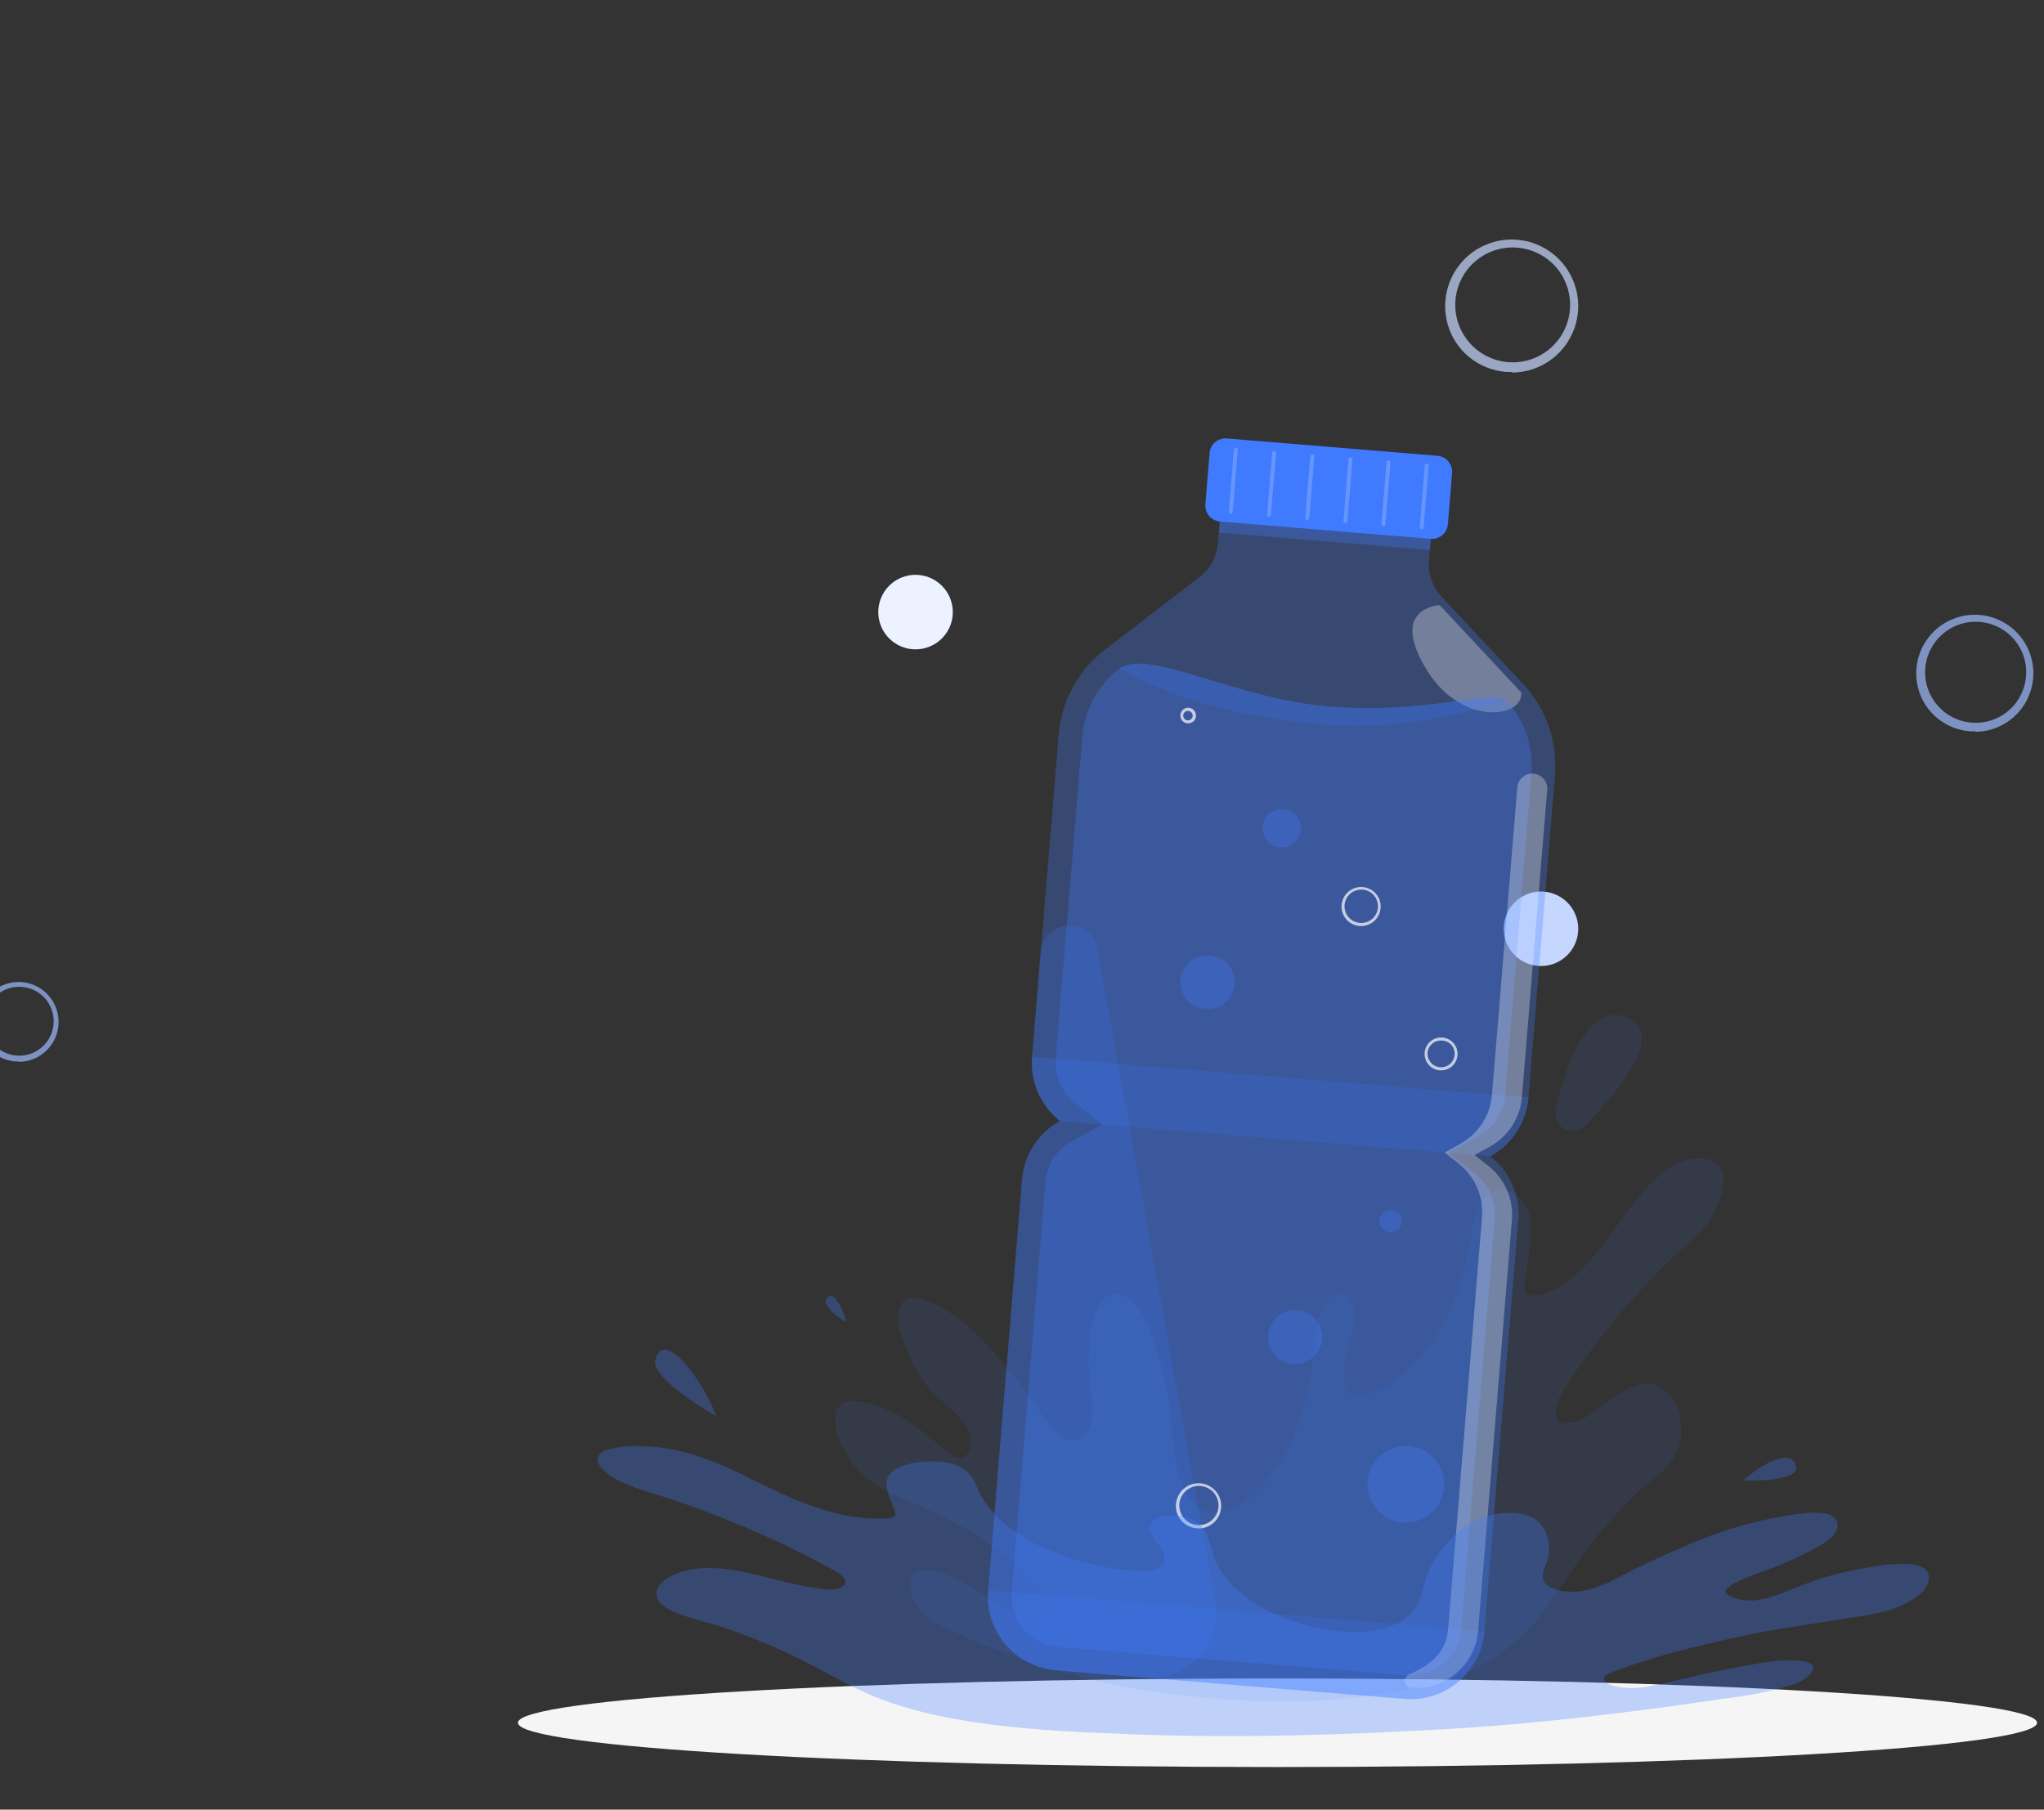 <svg width="768" height="680" viewBox="0 0 768 680" fill="none" xmlns="http://www.w3.org/2000/svg">
<rect x="0" y="0" width="768" height="680" fill="#333333" stroke="none"/>
<g clip-path="url(#clip0_115_1119)">
<path opacity="0.7" d="M7.157 398.87H5.914C3.93 398.734 1.993 398.206 0.215 397.317C-1.564 396.427 -3.148 395.194 -4.447 393.689C-5.725 392.189 -6.693 390.451 -7.293 388.574C-7.893 386.697 -8.115 384.72 -7.944 382.756C-7.703 379.854 -6.622 377.084 -4.833 374.786C-3.044 372.488 -0.625 370.76 2.13 369.814C4.884 368.867 7.854 368.744 10.677 369.457C13.501 370.171 16.055 371.692 18.029 373.833C20.003 375.975 21.311 378.645 21.793 381.517C22.275 384.389 21.911 387.34 20.744 390.009C19.577 392.678 17.659 394.949 15.223 396.545C12.788 398.142 9.94 398.995 7.028 399L7.157 398.87ZM7.157 370.788C4.211 370.802 1.358 371.821 -0.931 373.676C-3.22 375.53 -4.809 378.11 -5.434 380.989C-6.06 383.868 -5.686 386.875 -4.373 389.513C-3.06 392.15 -0.888 394.262 1.786 395.498C4.46 396.735 7.476 397.023 10.336 396.314C13.195 395.606 15.728 393.943 17.516 391.601C19.304 389.259 20.24 386.378 20.169 383.432C20.099 380.487 19.027 377.653 17.13 375.399C16.024 374.089 14.67 373.011 13.145 372.228C11.62 371.446 9.954 370.973 8.245 370.839L7.157 370.788Z" fill="#9EBBFF"/>
<path d="M357.954 231.149C357.727 233.908 356.686 236.538 354.965 238.706C353.243 240.874 350.917 242.483 348.281 243.33C345.645 244.176 342.817 244.222 340.154 243.461C337.492 242.701 335.115 241.168 333.324 239.057C331.533 236.946 330.408 234.351 330.092 231.6C329.775 228.85 330.281 226.067 331.546 223.604C332.811 221.142 334.778 219.109 337.198 217.764C339.618 216.419 342.382 215.821 345.141 216.047C348.842 216.353 352.27 218.115 354.672 220.947C357.075 223.779 358.255 227.448 357.954 231.149Z" fill="#ECF2FF"/>
<path opacity="0.7" d="M568.262 139.784H566.19C562.884 139.557 559.655 138.677 556.691 137.195C553.727 135.712 551.086 133.657 548.921 131.148C546.791 128.649 545.179 125.751 544.178 122.623C543.178 119.495 542.809 116.199 543.093 112.927C543.495 108.09 545.297 103.474 548.279 99.643C551.26 95.813 555.292 92.933 559.883 91.356C564.473 89.779 569.423 89.573 574.129 90.762C578.835 91.952 583.092 94.486 586.382 98.055C589.672 101.624 591.852 106.074 592.655 110.862C593.459 115.649 592.851 120.567 590.907 125.015C588.962 129.463 585.765 133.248 581.706 135.909C577.646 138.57 572.9 139.992 568.046 140L568.262 139.784ZM568.262 92.979C563.352 93.004 558.597 94.701 554.782 97.793C550.967 100.884 548.319 105.183 547.276 109.982C546.233 114.781 546.857 119.792 549.045 124.188C551.233 128.584 554.854 132.103 559.311 134.164C563.767 136.225 568.793 136.704 573.56 135.523C578.326 134.343 582.547 131.572 585.526 127.669C588.506 123.766 590.066 118.963 589.949 114.054C589.832 109.145 588.045 104.422 584.883 100.665C583.041 98.481 580.783 96.685 578.241 95.38C575.699 94.076 572.924 93.289 570.075 93.066L568.262 92.979Z" fill="#C6D7FF"/>
<path d="M592.954 350.149C592.727 352.908 591.686 355.538 589.965 357.706C588.243 359.874 585.917 361.483 583.281 362.33C580.645 363.176 577.817 363.222 575.154 362.461C572.492 361.701 570.115 360.168 568.324 358.057C566.533 355.946 565.408 353.351 565.092 350.6C564.775 347.85 565.281 345.067 566.546 342.604C567.811 340.142 569.778 338.109 572.198 336.764C574.618 335.419 577.382 334.821 580.141 335.047C583.842 335.353 587.27 337.115 589.672 339.947C592.075 342.779 593.255 346.448 592.954 350.149Z" fill="#C6D7FF"/>
<path opacity="0.7" d="M742.231 274.81H740.407C737.498 274.61 734.657 273.836 732.048 272.531C729.44 271.227 727.116 269.419 725.211 267.211C723.336 265.011 721.917 262.461 721.037 259.708C720.156 256.956 719.832 254.055 720.082 251.176C720.436 246.919 722.022 242.857 724.645 239.486C727.269 236.115 730.817 233.581 734.857 232.193C738.896 230.806 743.252 230.624 747.394 231.671C751.535 232.718 755.281 234.948 758.176 238.089C761.071 241.229 762.989 245.145 763.697 249.358C764.404 253.571 763.869 257.899 762.158 261.813C760.447 265.727 757.633 269.058 754.061 271.4C750.489 273.742 746.312 274.993 742.041 275L742.231 274.81ZM742.231 233.622C737.91 233.643 733.725 235.137 730.368 237.857C727.011 240.578 724.681 244.361 723.763 248.584C722.845 252.807 723.394 257.217 725.319 261.085C727.245 264.954 730.431 268.051 734.353 269.864C738.275 271.678 742.698 272.1 746.892 271.061C751.086 270.022 754.801 267.583 757.423 264.149C760.045 260.714 761.418 256.488 761.315 252.168C761.212 247.847 759.64 243.691 756.857 240.385C755.236 238.463 753.249 236.883 751.012 235.735C748.775 234.587 746.333 233.894 743.826 233.698L742.231 233.622Z" fill="#9EBBFF"/>
<g clip-path="url(#clip1_115_1119)">
<path d="M480 664C637.625 664 765.406 656.546 765.406 647.352C765.406 638.157 637.625 630.703 480 630.703C322.375 630.703 194.594 638.157 194.594 647.352C194.594 656.546 322.375 664 480 664Z" fill="#F5F5F5"/>
<path opacity="0.1" d="M314.106 531.122C314.282 529.797 314.961 528.59 316.001 527.75C317.042 526.91 318.366 526.501 319.699 526.607C332.3 526.415 344.09 535.313 355.027 544.858C357.456 546.961 360.091 549.138 362.814 546.932C363.657 546.235 364.272 545.303 364.58 544.255C365.052 542.542 365.052 540.733 364.58 539.019C364.175 537.605 363.501 536.281 362.593 535.122C357.839 528.872 352.054 525.871 347.358 519.415C344.728 515.716 342.549 511.717 340.867 507.502C339.395 503.796 336.451 497.81 337.628 492.795C338.938 486.795 343.428 487.309 346.151 488.133C354.762 490.707 362.799 496.84 370.1 504.472C377.887 512.591 384.938 522.371 391.96 532.092C394.609 535.784 397.406 539.578 400.792 540.917C404.177 542.255 408.461 540.093 409.889 534.769C411.316 529.445 409.638 523.327 409.285 518.032C408.813 511.714 409.119 505.362 410.198 499.119C410.676 495.818 411.791 492.642 413.48 489.765C417.278 484.206 422.901 486.162 426.581 490.368C429.39 493.887 431.562 497.869 432.999 502.134C437.128 513.919 439.605 526.218 440.359 538.681C440.918 546.402 442.096 554.447 445.276 560.433C450.413 570.11 459.996 569.345 467.429 564.271C480.368 555.447 490.348 535.504 493.012 513.208C493.881 505.943 494.102 498.09 496.751 492.001C499.062 486.736 504.995 483.177 507.894 488.854C509.062 491.692 509.389 494.806 508.836 497.825C508.317 500.815 507.584 503.764 506.643 506.649C505.171 511.65 503.699 521.018 507.674 523.945C508.266 524.304 508.93 524.53 509.619 524.606C510.308 524.683 511.006 524.607 511.663 524.386C524.675 521.68 536.775 509.443 544.724 492.369C547.604 485.943 549.804 479.235 551.289 472.352C552.246 468.146 552.643 463.631 553.703 459.454C554.382 456.167 555.757 453.063 557.736 450.35C562.8 444.291 574.488 447.144 575.15 460.131C575.548 467.646 573.546 475 572.81 482.353C572.353 486.942 575.194 486.912 577.314 486.765C587.471 485.736 596.45 475.5 604.413 464.852C613.878 452.189 624.359 435.746 637.283 435.261C640.227 435.158 645.129 435.54 646.895 440.085C647.714 442.869 647.714 445.83 646.895 448.615C644.275 459.469 636.591 465.072 630.703 470.44C614.103 485.997 599.502 503.555 587.235 522.709C585.366 525.651 583.437 530.504 585.219 533.387C585.559 533.935 586.058 534.369 586.648 534.631C587.239 534.893 587.895 534.972 588.531 534.857C594.61 534.387 600.307 529.563 605.856 525.562C611.405 521.562 617.706 518.062 623.52 521.077C625.313 522.151 626.874 523.57 628.115 525.252C629.355 526.933 630.25 528.843 630.748 530.872C631.787 534.427 631.953 538.18 631.233 541.814C629.099 551.8 619.869 556.285 614.791 561.212C607.798 567.952 601.396 575.279 595.655 583.111C590.356 590.362 585.351 598.304 580.052 605.422C560.916 630.909 534.42 634.689 510.868 637.645C485.24 640.851 459.554 639.116 434.074 635.748C415.541 633.277 397.274 628.012 379.183 621.761C372.971 619.511 366.803 617.055 360.709 614.143C354.159 611.025 344.517 609.099 342 596.818C341.47 594.171 342.088 592.024 343.84 591.038C349.272 587.95 357.014 592.082 362.122 594.803C369.173 598.568 375.856 603.936 383.098 606.834C384.262 607.405 385.531 607.735 386.826 607.803C388.121 607.872 389.417 607.677 390.635 607.231C391.829 606.73 392.812 605.831 393.417 604.686C394.187 603.195 394.376 601.471 393.947 599.848C393.648 598.971 393.144 598.18 392.475 597.539C379.439 584.19 363.864 573.58 346.666 566.33C341.146 563.963 335.508 562.021 330.195 558.668C325.899 556.014 322.192 552.511 319.302 548.373C316.829 544.417 312.854 537.431 314.106 531.122Z" fill="#407BFF"/>
<path opacity="0.1" d="M595.655 423.01C594.671 424.028 593.383 424.698 591.984 424.92C590.585 425.141 589.152 424.902 587.901 424.237C586.651 423.572 585.651 422.519 585.052 421.236C584.454 419.954 584.29 418.511 584.586 417.127C589.664 392.493 600.704 374.579 613.834 383.874C623.638 390.801 608.27 409.906 595.655 423.01Z" fill="#407BFF"/>
<path opacity="0.3" d="M560.033 434.511C564.048 432.296 567.453 429.123 569.942 425.273C572.431 421.424 573.927 417.018 574.296 412.45L584.247 291.338C584.763 285.112 583.97 278.847 581.92 272.946C579.869 267.044 576.605 261.637 572.339 257.07L541.677 224.259C539.99 222.444 538.698 220.3 537.885 217.96C537.072 215.621 536.754 213.138 536.952 210.669L538.424 192.933L459.068 186.417L457.596 204.154C457.393 206.622 456.677 209.02 455.493 211.195C454.309 213.371 452.684 215.275 450.722 216.788L415.1 244.187C410.148 248 406.047 252.804 403.061 258.292C400.075 263.781 398.269 269.831 397.759 276.057L387.794 397.17C387.417 401.732 388.176 406.316 390.002 410.514C391.828 414.712 394.665 418.393 398.26 421.23C394.244 423.444 390.841 426.617 388.354 430.467C385.867 434.317 384.375 438.723 384.011 443.291L371.308 597.715C370.709 605.057 373.052 612.336 377.821 617.953C382.59 623.57 389.396 627.066 396.744 627.674L527.752 638.424C531.39 638.724 535.052 638.306 538.528 637.191C542.004 636.077 545.226 634.29 548.01 631.931C550.795 629.572 553.087 626.689 554.756 623.445C556.425 620.201 557.437 616.66 557.736 613.025L570.44 458.601C570.828 454.04 570.081 449.453 568.266 445.25C566.45 441.046 563.622 437.357 560.033 434.511Z" fill="#407BFF"/>
<path opacity="0.3" d="M459.091 186.444L457.965 200.12L537.303 206.637L538.429 192.961L459.091 186.444Z" fill="#407BFF"/>
<path opacity="0.3" d="M571.603 260.232L540.941 227.391C540.941 227.391 521.172 228.244 536.525 252.467C549.611 272.954 572.412 269.762 571.603 260.232Z" fill="white"/>
<path opacity="0.2" d="M371.322 597.656C370.724 604.998 373.066 612.277 377.836 617.894C382.605 623.512 389.411 627.008 396.758 627.615L527.766 638.366C531.405 638.666 535.066 638.247 538.542 637.133C542.018 636.018 545.241 634.231 548.025 631.872C550.81 629.514 553.102 626.63 554.771 623.386C556.439 620.142 557.452 616.602 557.751 612.966L371.322 597.656Z" fill="#407BFF"/>
<path opacity="0.3" d="M565.876 263.071C569.3 266.739 571.92 271.082 573.568 275.82C575.215 280.558 575.854 285.588 575.444 290.588L565.494 411.715C565.235 414.829 564.21 417.83 562.51 420.452C560.81 423.075 558.487 425.237 555.749 426.746L544.164 433.158L554.542 441.379C556.997 443.313 558.936 445.823 560.184 448.687C561.432 451.551 561.952 454.679 561.696 457.792L548.993 612.216C548.583 617.221 546.204 621.859 542.376 625.112C538.549 628.366 533.586 629.969 528.576 629.571L397.568 618.82C395.08 618.623 392.655 617.938 390.432 616.805C388.209 615.672 386.231 614.112 384.612 612.215C382.992 610.318 381.762 608.121 380.992 605.749C380.222 603.378 379.928 600.877 380.125 598.392L392.828 443.968C393.082 440.852 394.103 437.848 395.801 435.223C397.498 432.598 399.82 430.433 402.558 428.922L414.143 422.51L403.839 414.289C401.383 412.355 399.445 409.844 398.197 406.981C396.949 404.117 396.429 400.989 396.685 397.876L406.65 276.763C407.064 271.763 408.517 266.905 410.917 262.498C413.318 258.092 416.612 254.234 420.59 251.173C432.366 243.569 463.278 262.497 499.475 265.468C535.671 268.439 558.31 259.262 565.876 263.071Z" fill="#407BFF"/>
<path opacity="0.2" d="M499.401 265.483C463.219 262.541 432.278 243.569 420.502 251.173C441.11 262.497 464.662 269.512 498.827 272.321C532.992 275.13 565.876 263.071 565.876 263.071C558.31 259.262 535.583 268.468 499.401 265.483Z" fill="#407BFF"/>
<path opacity="0.2" d="M387.809 397.17C387.432 401.732 388.19 406.316 390.016 410.514C391.842 414.712 394.679 418.393 398.275 421.23L560.033 434.467C564.048 432.252 567.453 429.078 569.942 425.229C572.431 421.38 573.927 416.974 574.296 412.406L387.809 397.17Z" fill="#407BFF"/>
<path d="M540.087 171.271L460.971 164.752C457.657 164.479 454.751 166.942 454.479 170.253L452.902 189.484C452.63 192.795 455.096 195.7 458.41 195.974L537.526 202.492C540.84 202.766 543.747 200.303 544.018 196.992L545.596 177.761C545.867 174.45 543.401 171.544 540.087 171.271Z" fill="#407BFF"/>
<path opacity="0.2" d="M462.424 193.006C462.328 192.999 462.233 192.972 462.147 192.928C462.06 192.884 461.983 192.824 461.92 192.75C461.857 192.676 461.81 192.591 461.78 192.498C461.75 192.406 461.739 192.309 461.747 192.212L463.602 168.945C463.618 168.75 463.71 168.57 463.859 168.443C464.008 168.316 464.202 168.253 464.397 168.269C464.592 168.285 464.773 168.377 464.9 168.526C465.027 168.675 465.09 168.868 465.074 169.063L463.16 192.315C463.149 192.502 463.067 192.678 462.93 192.807C462.793 192.935 462.612 193.007 462.424 193.006Z" fill="white"/>
<path opacity="0.2" d="M476.776 194.183C476.68 194.175 476.585 194.149 476.499 194.105C476.412 194.061 476.335 194 476.272 193.926C476.209 193.853 476.162 193.767 476.132 193.675C476.102 193.582 476.091 193.485 476.099 193.389L478.013 170.137C478.032 169.943 478.125 169.764 478.273 169.638C478.422 169.512 478.613 169.448 478.808 169.46C478.904 169.468 478.998 169.494 479.083 169.538C479.169 169.582 479.245 169.643 479.307 169.717C479.369 169.791 479.415 169.877 479.443 169.969C479.471 170.062 479.48 170.159 479.47 170.254L477.512 193.506C477.494 193.69 477.409 193.86 477.273 193.985C477.138 194.11 476.961 194.18 476.776 194.183Z" fill="white"/>
<path opacity="0.2" d="M491.114 195.418C491.017 195.411 490.922 195.384 490.836 195.34C490.75 195.296 490.673 195.236 490.61 195.162C490.547 195.088 490.499 195.003 490.469 194.91C490.44 194.818 490.428 194.721 490.436 194.624L492.35 171.372C492.372 171.18 492.467 171.003 492.614 170.877C492.762 170.752 492.951 170.687 493.145 170.696C493.242 170.703 493.336 170.729 493.423 170.773C493.509 170.817 493.586 170.878 493.649 170.952C493.712 171.026 493.76 171.111 493.789 171.204C493.819 171.296 493.83 171.393 493.822 171.49L491.908 194.742C491.901 194.838 491.875 194.933 491.831 195.019C491.786 195.105 491.726 195.182 491.652 195.245C491.578 195.308 491.492 195.356 491.4 195.385C491.308 195.415 491.21 195.426 491.114 195.418Z" fill="white"/>
<path opacity="0.2" d="M505.466 196.536C505.369 196.528 505.275 196.502 505.188 196.458C505.102 196.414 505.025 196.353 504.962 196.28C504.899 196.206 504.851 196.12 504.821 196.028C504.792 195.936 504.78 195.838 504.788 195.742L506.702 172.49C506.721 172.296 506.814 172.117 506.963 171.991C507.111 171.865 507.302 171.801 507.497 171.813C507.593 171.821 507.687 171.847 507.773 171.891C507.858 171.936 507.934 171.997 507.996 172.071C508.058 172.145 508.104 172.23 508.132 172.323C508.16 172.415 508.17 172.512 508.159 172.608L506.246 195.859C506.24 195.955 506.215 196.049 506.173 196.136C506.131 196.222 506.071 196.299 505.998 196.362C505.926 196.425 505.841 196.473 505.75 196.503C505.658 196.533 505.562 196.544 505.466 196.536Z" fill="white"/>
<path opacity="0.2" d="M519.744 197.712C519.647 197.705 519.553 197.679 519.466 197.635C519.38 197.591 519.303 197.53 519.24 197.456C519.177 197.382 519.129 197.297 519.1 197.204C519.07 197.112 519.059 197.015 519.067 196.918L520.981 173.666C521.006 173.475 521.101 173.301 521.248 173.176C521.395 173.051 521.583 172.985 521.775 172.99C521.872 172.997 521.966 173.024 522.053 173.068C522.139 173.112 522.216 173.172 522.279 173.246C522.342 173.32 522.39 173.406 522.42 173.498C522.449 173.59 522.461 173.687 522.453 173.784L520.539 197.036C520.533 197.133 520.508 197.229 520.465 197.316C520.422 197.403 520.361 197.481 520.286 197.544C520.212 197.608 520.126 197.655 520.033 197.684C519.939 197.713 519.841 197.723 519.744 197.712Z" fill="white"/>
<path opacity="0.2" d="M534.155 198.889C534.058 198.882 533.964 198.855 533.877 198.811C533.791 198.767 533.714 198.707 533.651 198.633C533.588 198.559 533.54 198.473 533.511 198.381C533.481 198.289 533.47 198.191 533.478 198.095L535.332 174.828C535.351 174.634 535.445 174.456 535.593 174.329C535.741 174.203 535.933 174.139 536.127 174.152C536.32 174.17 536.498 174.264 536.622 174.413C536.746 174.562 536.806 174.753 536.79 174.946L534.891 198.213C534.873 198.396 534.788 198.566 534.652 198.691C534.516 198.816 534.339 198.886 534.155 198.889Z" fill="white"/>
<path opacity="0.2" d="M412.288 356.711C410.051 344.342 392.019 345.224 390.988 357.74L387.75 397.17C387.373 401.732 388.131 406.316 389.957 410.514C391.784 414.712 394.62 418.393 398.216 421.23C394.2 423.444 390.797 426.617 388.31 430.467C385.823 434.317 384.331 438.723 383.967 443.291L371.263 597.715C370.665 605.057 373.008 612.336 377.777 617.953C382.546 623.57 389.352 627.066 396.7 627.674L430.556 630.453C434.285 630.758 438.036 630.203 441.517 628.829C444.997 627.456 448.116 625.302 450.631 622.533C453.146 619.765 454.991 616.455 456.022 612.861C457.054 609.267 457.245 605.484 456.58 601.804L412.288 356.711Z" fill="#407BFF"/>
<path opacity="0.3" d="M542.56 558.918C542.326 561.753 541.257 564.455 539.486 566.682C537.716 568.91 535.324 570.563 532.614 571.433C529.903 572.302 526.995 572.349 524.258 571.568C521.52 570.786 519.076 569.212 517.234 567.043C515.393 564.874 514.236 562.208 513.911 559.382C513.585 556.556 514.106 553.697 515.406 551.167C516.707 548.637 518.729 546.548 521.217 545.166C523.706 543.784 526.548 543.17 529.386 543.402C533.191 543.717 536.716 545.528 539.186 548.437C541.656 551.346 542.869 555.116 542.56 558.918Z" fill="#407BFF"/>
<path opacity="0.3" d="M496.796 503.222C496.632 505.229 495.876 507.142 494.623 508.719C493.371 510.296 491.679 511.467 489.761 512.083C487.843 512.699 485.785 512.733 483.847 512.18C481.91 511.628 480.18 510.514 478.876 508.979C477.573 507.444 476.754 505.557 476.524 503.557C476.293 501.557 476.662 499.534 477.583 497.743C478.503 495.953 479.935 494.475 481.696 493.497C483.458 492.52 485.47 492.086 487.478 492.251C490.168 492.476 492.659 493.757 494.405 495.813C496.152 497.87 497.011 500.534 496.796 503.222Z" fill="#407BFF"/>
<path opacity="0.3" d="M454.211 379.256C452.199 379.35 450.205 378.846 448.48 377.808C446.755 376.769 445.377 375.244 444.52 373.423C443.663 371.603 443.365 369.569 443.664 367.58C443.962 365.59 444.845 363.734 446.199 362.245C447.554 360.756 449.319 359.702 451.273 359.215C453.227 358.728 455.282 358.831 457.177 359.511C459.072 360.19 460.724 361.416 461.922 363.032C463.121 364.649 463.813 366.584 463.911 368.594C463.976 369.931 463.777 371.267 463.325 372.527C462.872 373.787 462.176 374.945 461.275 375.936C460.374 376.926 459.286 377.729 458.074 378.299C456.861 378.869 455.549 379.194 454.211 379.256Z" fill="#407BFF"/>
<path opacity="0.3" d="M481.987 318.413C480.561 318.485 479.146 318.131 477.921 317.399C476.696 316.666 475.717 315.586 475.106 314.297C474.496 313.007 474.282 311.566 474.493 310.155C474.703 308.744 475.328 307.427 476.287 306.371C477.247 305.315 478.499 304.567 479.885 304.223C481.27 303.878 482.727 303.952 484.07 304.435C485.413 304.919 486.583 305.789 487.431 306.937C488.278 308.085 488.766 309.458 488.832 310.883C488.92 312.788 488.249 314.65 486.966 316.061C485.683 317.472 483.893 318.318 481.987 318.413Z" fill="#407BFF"/>
<path opacity="0.3" d="M526.677 459.233C526.607 460.061 526.294 460.851 525.776 461.501C525.257 462.151 524.558 462.634 523.765 462.887C522.973 463.14 522.123 463.153 521.323 462.925C520.523 462.696 519.809 462.235 519.271 461.601C518.733 460.967 518.395 460.188 518.3 459.362C518.204 458.537 518.356 457.701 518.736 456.961C519.116 456.222 519.707 455.611 520.434 455.207C521.161 454.802 521.991 454.622 522.82 454.689C523.934 454.783 524.965 455.314 525.688 456.165C526.411 457.017 526.767 458.12 526.677 459.233Z" fill="#407BFF"/>
<path opacity="0.7" d="M450.428 574.302H449.721C448.594 574.224 447.493 573.924 446.482 573.42C445.472 572.915 444.571 572.215 443.833 571.36C443.107 570.509 442.557 569.522 442.216 568.456C441.875 567.391 441.749 566.268 441.846 565.154C441.983 563.506 442.597 561.934 443.614 560.629C444.63 559.324 446.005 558.343 447.57 557.806C449.136 557.269 450.823 557.199 452.428 557.604C454.032 558.009 455.484 558.872 456.606 560.088C457.727 561.304 458.471 562.82 458.745 564.45C459.019 566.081 458.811 567.756 458.148 569.271C457.485 570.786 456.395 572.075 455.011 572.982C453.627 573.888 452.009 574.372 450.354 574.375L450.428 574.302ZM450.428 558.359C448.753 558.367 447.132 558.946 445.831 559.999C444.53 561.052 443.628 562.516 443.272 564.151C442.916 565.785 443.129 567.492 443.875 568.989C444.621 570.487 445.856 571.685 447.375 572.387C448.895 573.089 450.609 573.253 452.234 572.85C453.859 572.448 455.298 571.505 456.314 570.175C457.33 568.846 457.862 567.21 457.822 565.538C457.782 563.865 457.173 562.257 456.095 560.977C455.466 560.233 454.697 559.621 453.83 559.177C452.963 558.733 452.017 558.465 451.046 558.389L450.428 558.359Z" fill="white"/>
<path opacity="0.7" d="M541.471 402.2H540.956C539.321 402.065 537.806 401.287 536.744 400.039C535.681 398.79 535.158 397.171 535.288 395.537C535.423 393.901 536.203 392.385 537.456 391.324C538.71 390.262 540.334 389.741 541.971 389.875C543.606 390.01 545.121 390.787 546.183 392.036C547.245 393.285 547.769 394.904 547.638 396.537C547.499 398.173 546.722 399.689 545.475 400.758C544.353 401.698 542.934 402.209 541.471 402.2ZM536.392 395.596C536.319 396.596 536.543 397.596 537.037 398.469C537.53 399.342 538.271 400.05 539.165 400.504C540.06 400.958 541.069 401.138 542.066 401.021C543.063 400.904 544.003 400.495 544.768 399.846C545.279 399.414 545.699 398.885 546.005 398.291C546.311 397.696 546.497 397.046 546.551 396.38C546.606 395.713 546.529 395.042 546.324 394.406C546.119 393.769 545.79 393.179 545.357 392.669C544.907 392.174 544.363 391.773 543.756 391.49C543.15 391.207 542.493 391.048 541.824 391.022C541.158 390.966 540.487 391.041 539.85 391.245C539.213 391.448 538.623 391.775 538.113 392.207C537.603 392.638 537.183 393.167 536.877 393.761C536.572 394.355 536.387 395.004 536.333 395.67L536.392 395.596Z" fill="white"/>
<path opacity="0.7" d="M446.365 271.806H446.144C445.384 271.731 444.682 271.364 444.188 270.783C443.694 270.201 443.445 269.45 443.494 268.689C443.532 268.116 443.736 267.568 444.081 267.11C444.426 266.652 444.898 266.305 445.438 266.111C445.978 265.918 446.563 265.886 447.121 266.02C447.679 266.154 448.186 266.449 448.578 266.866C448.971 267.284 449.233 267.808 449.332 268.373C449.431 268.937 449.363 269.519 449.135 270.045C448.908 270.571 448.531 271.02 448.052 271.335C447.573 271.651 447.012 271.82 446.438 271.821L446.365 271.806ZM444.584 268.777C444.556 269.127 444.633 269.478 444.804 269.785C444.975 270.091 445.234 270.341 445.547 270.501C445.86 270.661 446.214 270.725 446.563 270.685C446.913 270.645 447.242 270.502 447.511 270.275C447.779 270.048 447.974 269.746 448.071 269.408C448.168 269.071 448.163 268.712 448.056 268.377C447.949 268.042 447.746 267.746 447.471 267.527C447.196 267.308 446.862 267.175 446.512 267.144C446.278 267.122 446.041 267.147 445.816 267.218C445.592 267.288 445.383 267.403 445.204 267.555C445.024 267.707 444.877 267.893 444.77 268.103C444.664 268.313 444.6 268.542 444.584 268.777Z" fill="white"/>
<path opacity="0.7" d="M511.457 347.975H510.838C509.869 347.899 508.925 347.632 508.06 347.189C507.195 346.746 506.426 346.137 505.797 345.396C505.169 344.655 504.694 343.797 504.4 342.871C504.105 341.945 503.997 340.971 504.082 340.003C504.207 338.583 504.743 337.23 505.625 336.109C506.506 334.988 507.694 334.147 509.045 333.688C510.396 333.229 511.852 333.173 513.234 333.526C514.617 333.878 515.867 334.625 516.832 335.674C517.798 336.724 518.437 338.031 518.673 339.437C518.908 340.843 518.729 342.288 518.158 343.594C517.587 344.9 516.648 346.013 515.456 346.796C514.263 347.579 512.869 347.998 511.442 348.004L511.457 347.975ZM511.457 334.297C509.975 334.29 508.54 334.812 507.409 335.768C506.137 336.842 505.344 338.375 505.201 340.033C505.118 341.061 505.289 342.094 505.701 343.04C506.112 343.986 506.751 344.817 507.56 345.458C508.369 346.099 509.323 346.531 510.339 346.716C511.355 346.901 512.401 346.833 513.384 346.518C514.367 346.203 515.258 345.651 515.977 344.911C516.696 344.17 517.221 343.264 517.506 342.273C517.792 341.281 517.828 340.235 517.613 339.226C517.397 338.217 516.936 337.277 516.27 336.488C515.737 335.857 515.084 335.339 514.349 334.962C513.613 334.586 512.81 334.36 511.987 334.297H511.457Z" fill="white"/>
<path opacity="0.3" d="M571.838 412.274L581.347 296.779C581.408 296.041 581.322 295.299 581.095 294.594C580.868 293.889 580.504 293.236 580.024 292.672C579.544 292.108 578.958 291.644 578.298 291.306C577.639 290.969 576.919 290.765 576.18 290.705C575.443 290.643 574.7 290.727 573.995 290.952C573.289 291.177 572.635 291.539 572.071 292.017C571.506 292.496 571.041 293.081 570.703 293.739C570.365 294.397 570.16 295.115 570.101 295.853L560.592 411.347C560.283 415.187 559.025 418.889 556.931 422.123C554.837 425.357 551.973 428.022 548.595 429.878L542.81 433.099L548.006 437.202C551.035 439.586 553.426 442.681 554.967 446.212C556.508 449.743 557.151 453.6 556.838 457.439L544.135 611.863C543.37 621.129 537.54 625.644 529.341 629.247C528.821 629.48 528.393 629.879 528.124 630.381C527.855 630.883 527.76 631.46 527.854 632.021C527.949 632.583 528.227 633.098 528.645 633.485C529.063 633.871 529.598 634.109 530.166 634.159C536.345 634.664 542.472 632.696 547.2 628.689C551.929 624.682 554.871 618.964 555.381 612.79L568.084 458.366C568.399 454.526 567.758 450.669 566.217 447.137C564.675 443.606 562.283 440.511 559.252 438.129L554.056 434.011L559.841 430.805C563.217 428.945 566.079 426.28 568.172 423.047C570.265 419.813 571.525 416.112 571.838 412.274Z" fill="white"/>
<path opacity="0.3" d="M724.632 591.759C723.042 584.552 703.199 588.818 699.093 589.479C691.113 590.926 683.301 593.178 675.776 596.2C667.489 599.451 657.862 604.23 649.28 599.289C644.319 596.436 661.542 590.803 663.102 590.229C670.422 587.66 677.488 584.421 684.211 580.552C686.934 578.934 692.204 575.066 689.937 571.14C688.053 567.889 681.296 568.198 677.189 568.698C664.745 570.221 652.537 573.279 640.845 577.802C629.474 582.315 618.341 587.406 607.49 593.053C603.286 595.423 598.713 597.068 593.962 597.921C588.781 598.657 582.437 597.554 580.39 594.686C578.344 591.818 580.979 588.465 581.583 585.582C582.436 582.136 582.078 578.501 580.567 575.287C579.565 573.133 577.885 571.367 575.783 570.257C570.175 567.316 561.696 568.404 556.058 570.728C552.405 572.274 549.067 574.477 546.211 577.228C540.457 582.579 536.42 589.514 534.611 597.156C534.156 599.55 533.232 601.83 531.893 603.867C530.555 605.903 528.827 607.656 526.81 609.025C518.92 614.334 504.465 614.025 493.41 611.363C474.112 606.79 459.392 596.098 455.844 584.023C454.122 578.273 453.283 572.257 445.54 570.007C440.536 568.536 430.055 569.566 432.292 575.89C433.105 577.623 434.166 579.228 435.443 580.655C437.489 583.346 439.667 588.42 433.588 590.053C431.619 590.47 429.597 590.57 427.597 590.347C408.049 589.038 390.061 582.523 378.403 573.346C374.601 570.362 371.378 566.708 368.893 562.565C367.51 560.286 367.009 557.83 365.493 555.58C364.044 553.414 362 551.713 359.605 550.682C352.098 547.461 334.463 549.138 333.227 556.197C332.564 560.021 334.949 564.168 336.171 567.801C336.39 568.259 336.442 568.779 336.318 569.272C335.965 570.198 334.566 570.463 333.374 570.537C317.609 571.581 302.315 565.463 289.082 559.08C275.068 552.315 259.642 543.505 240.167 543.402C236.14 543.218 232.11 543.68 228.229 544.77C227.247 545.032 226.333 545.503 225.55 546.152C225.074 546.647 224.758 547.274 224.643 547.95C224.527 548.627 224.618 549.322 224.902 549.947C225.535 551.242 226.475 552.363 227.64 553.212C233.528 558.006 241.772 559.948 249.293 562.418C271.611 569.646 293.189 578.978 313.738 590.288C315.813 591.45 319.493 594.141 316.579 596.171C313.664 598.201 307.747 596.892 304.258 596.318C297.928 595.289 291.849 593.641 285.681 592.097C277.526 590.038 268.017 588.17 259.185 589.876C254.519 590.774 250.353 592.685 248.16 595.274C247.404 596.031 246.906 597.007 246.737 598.063C246.568 599.119 246.736 600.202 247.218 601.157C250.25 606.554 264.072 608.878 271.624 611.452C281.292 614.749 290.746 618.644 299.93 623.114C307.776 626.997 315.062 631.247 323.011 635.057C351.406 648.661 391.062 650.411 426.522 651.734C465.015 653.205 503.685 651.955 542.074 649.822C570.042 648.263 597.495 645.19 624.904 641.572C632.779 640.542 640.61 639.277 648.456 638.204C656.42 637.292 664.297 635.732 672.008 633.542C674.778 632.836 677.364 631.541 679.589 629.747C681.693 627.791 682.356 625.232 678.588 624.497C670.698 622.923 662.572 624.717 654.859 626.115C646.204 627.703 637.627 629.532 629.128 631.6C625.254 632.633 621.322 633.433 617.352 633.998C613.362 634.557 609.3 634.297 605.414 633.233C604.149 632.836 602.765 632.13 602.691 631.012C602.618 629.894 603.677 629.188 604.767 628.762C620.65 622.467 637.519 618.467 654.506 614.79C666.031 612.29 677.763 610.76 689.377 608.804C699.961 607.025 711.119 606.613 720.289 599.907C722.115 598.729 723.533 597.02 724.352 595.009C724.75 593.974 724.847 592.847 724.632 591.759Z" fill="#407BFF"/>
<path opacity="0.3" d="M269.136 532.21C264.823 519.959 249.455 498.266 246.217 511.076C244.48 518.268 269.136 532.21 269.136 532.21Z" fill="#407BFF"/>
<path opacity="0.3" d="M655.065 556.329C663.279 548.844 673.524 544.388 674.849 550.976C676.085 557.211 655.065 556.329 655.065 556.329Z" fill="#407BFF"/>
<path opacity="0.3" d="M318.08 496.795C312.457 493.853 308.07 489.133 311.368 487.162C314.665 485.192 318.08 496.795 318.08 496.795Z" fill="#407BFF"/>
</g>
</g>
<defs>
<clipPath id="clip0_115_1119">
<rect width="868" height="680" fill="white" transform="translate(-20)"/>
</clipPath>
<clipPath id="clip1_115_1119">
<rect width="736" height="548" fill="white" transform="translate(112 116)"/>
</clipPath>
</defs>
</svg>
